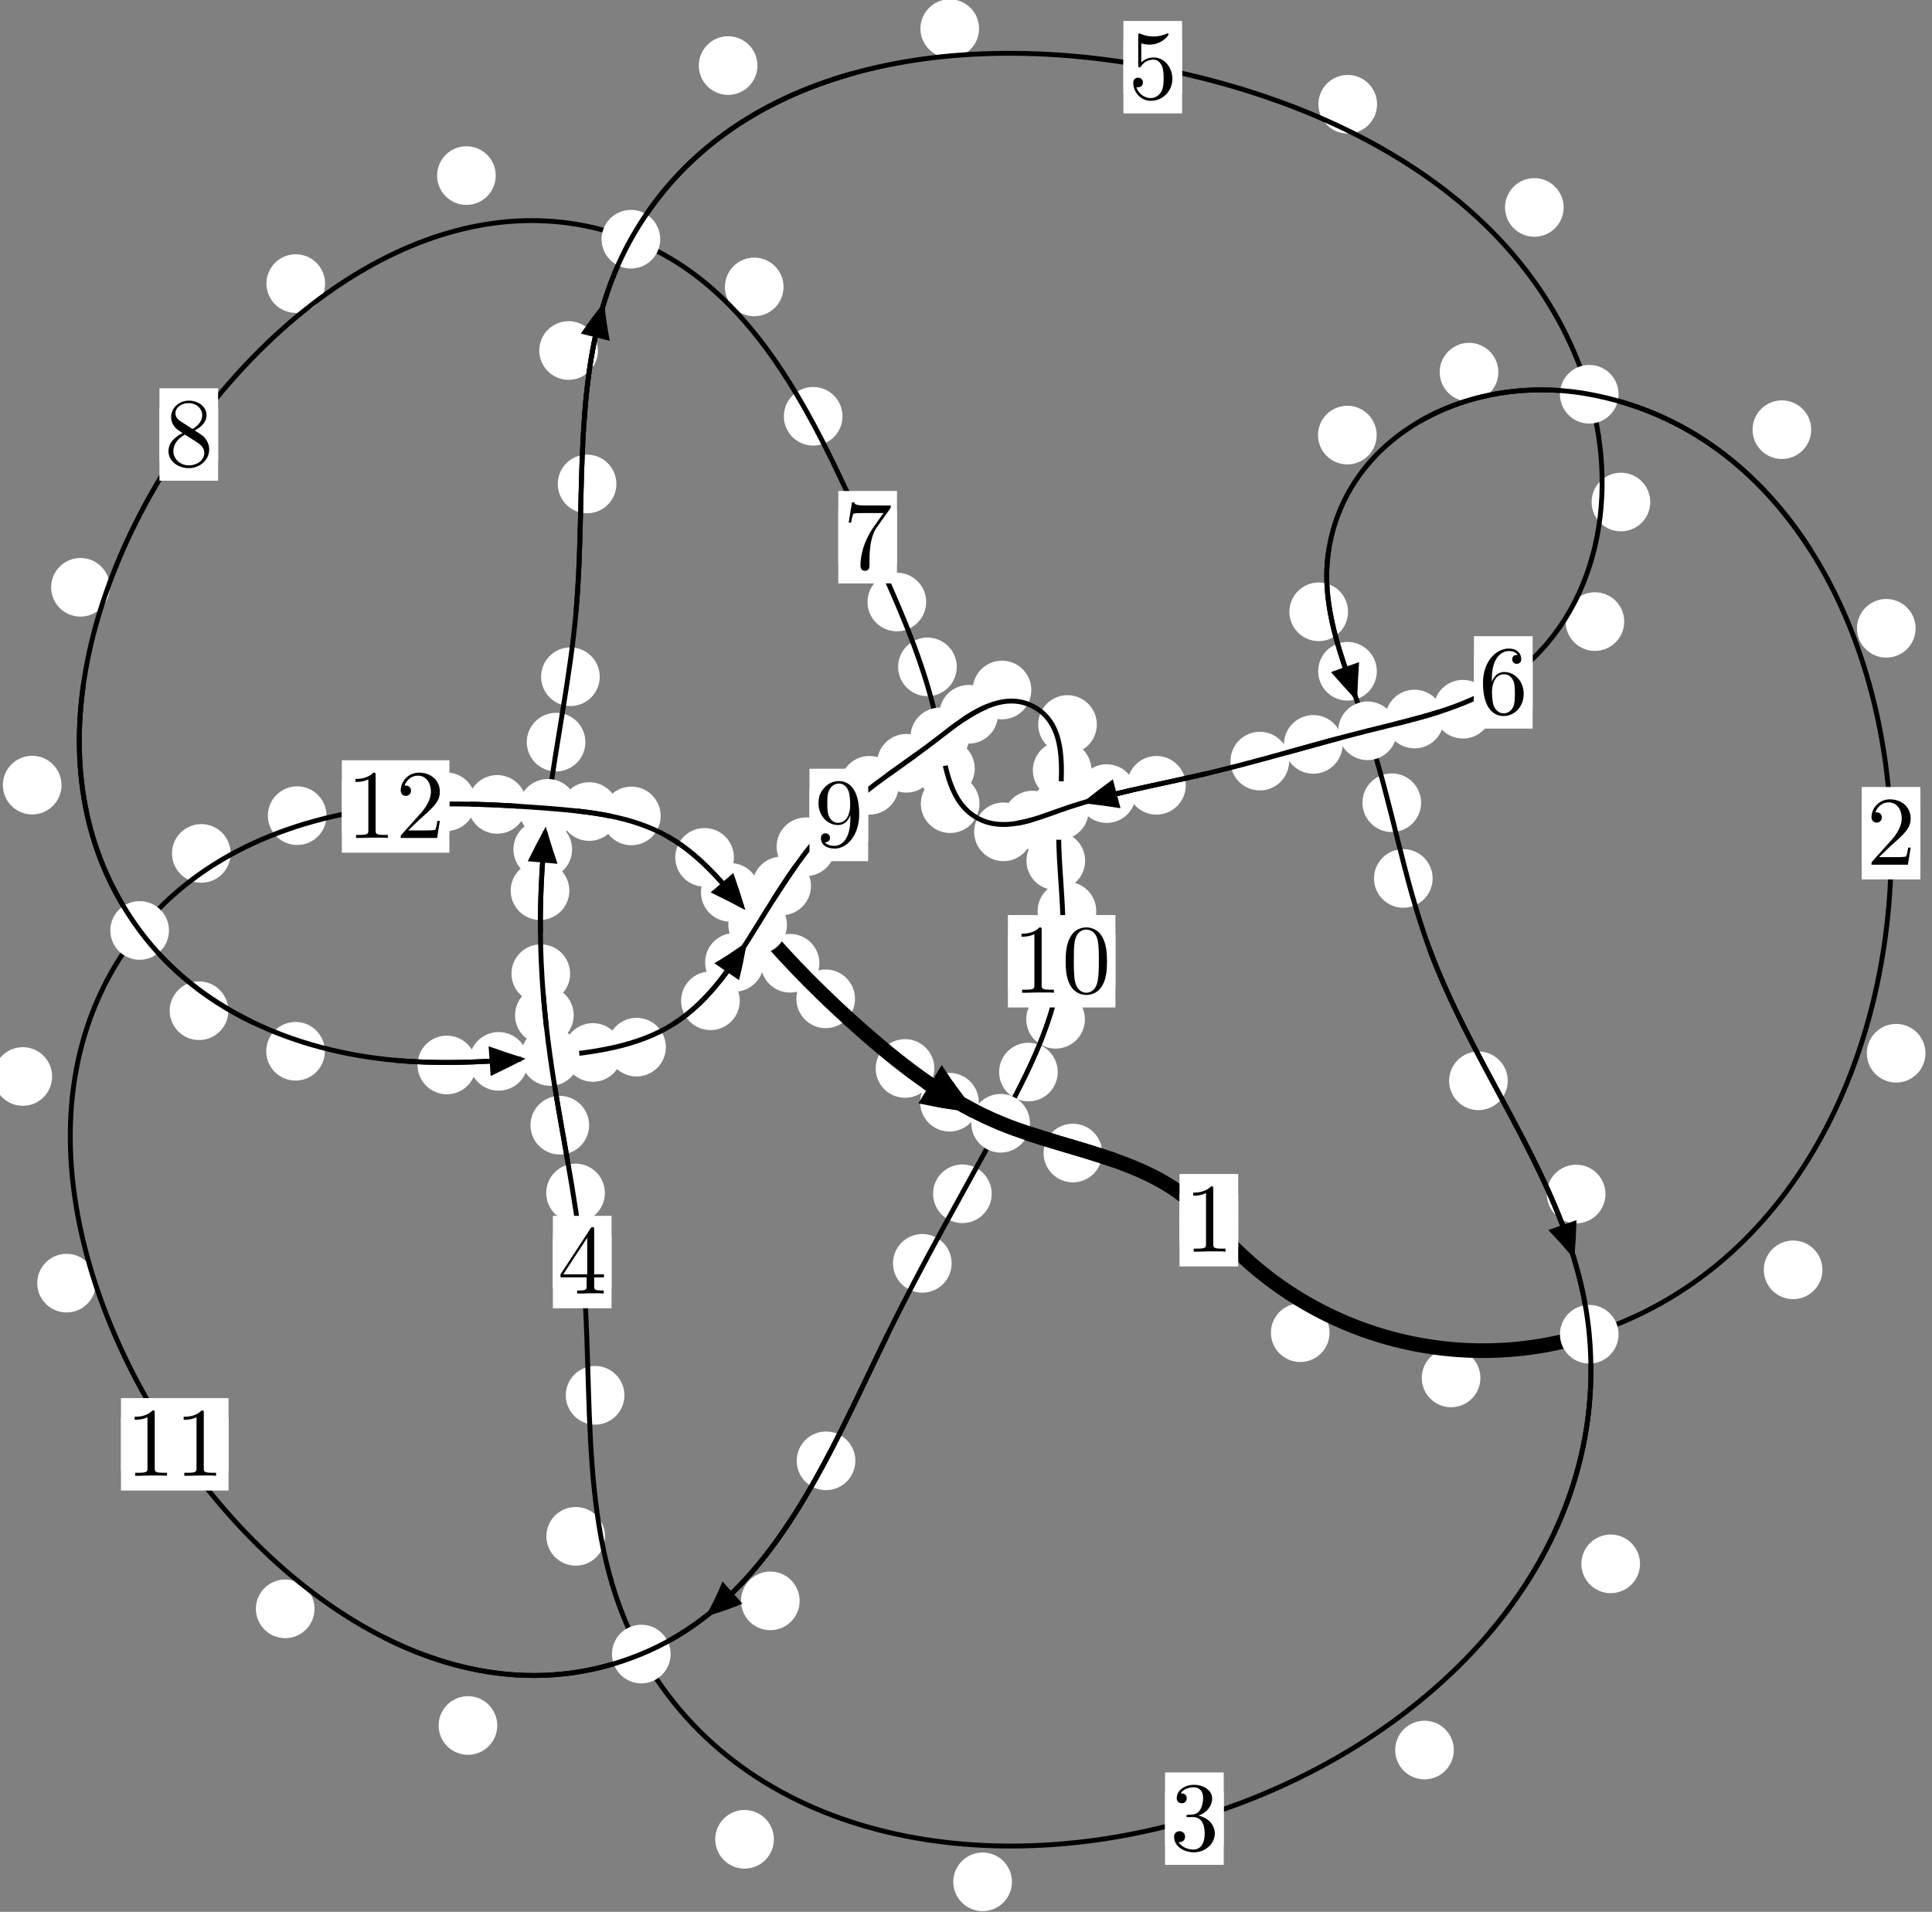 <?xml version="1.0"?>
<!-- Created by MetaPost 1.999 on 2021.07.05:2357 -->
<svg version="1.1" xmlns="http://www.w3.org/2000/svg" xmlns:xlink="http://www.w3.org/1999/xlink" width="196.938" height="194.876" viewBox="0 0 196.938 194.876">
<rect x="0" y="0" width="196.938" height="194.876" fill="#808080" stroke="none"/>
<!-- Original BoundingBox: -162.664993 -58.802551 34.272842 136.073715 -->
  <defs>
    <g transform="scale(0.01,0.01)" id="GLYPHcmr10_48">
      <path style="fill-rule: evenodd;" d="M460 -320C460 -400,455 -480,420 -554C374 -650,292 -666,250 -666C190 -666,117 -640,76 -547C44 -478,39 -400,39 -320C39 -245,43 -155,84 -79C127 2,200 22,249 22C303 22,379 1,423 -94C455 -163,460 -241,460 -320M249 -0C210 -0,151 -25,133 -121C122 -181,122 -273,122 -332C122 -396,122 -462,130 -516C149 -635,224 -644,249 -644C282 -644,348 -626,367 -527C377 -471,377 -395,377 -332C377 -257,377 -189,366 -125C351 -30,294 -0,249 -0"></path>
    </g>
    <g transform="scale(0.01,0.01)" id="GLYPHcmr10_49">
      <path style="fill-rule: evenodd;" d="M294 -640C294 -664,294 -666,271 -666C209 -602,121 -602,89 -602L89 -571C109 -571,168 -571,220 -597L220 -79C220 -43,217 -31,127 -31L95 -31L95 -0L257 -0L130 -3L217 -3L257 -3L297 -3L384 -3L419 -0L419 -31L387 -31C297 -31,294 -42,294 -79"></path>
    </g>
    <g transform="scale(0.01,0.01)" id="GLYPHcmr10_50">
      <path style="fill-rule: evenodd;" d="M127 -77L233 -180C389 -318,449 -372,449 -472C449 -586,359 -666,237 -666C124 -666,50 -574,50 -485C50 -429,100 -429,103 -429C120 -429,155 -441,155 -482C155 -508,137 -534,102 -534C94 -534,92 -534,89 -533C112 -598,166 -635,224 -635C315 -635,358 -554,358 -472C358 -392,308 -313,253 -251L61 -37C50 -26,50 -24,50 -0L421 -0L449 -174L424 -174C419 -144,412 -100,402 -85C395 -77,329 -77,307 -77"></path>
    </g>
    <g transform="scale(0.01,0.01)" id="GLYPHcmr10_51">
      <path style="fill-rule: evenodd;" d="M290 -352C372 -379,430 -449,430 -528C430 -610,342 -666,246 -666C145 -666,69 -606,69 -530C69 -497,91 -478,120 -478C151 -478,171 -500,171 -529C171 -579,124 -579,109 -579C140 -628,206 -641,242 -641C283 -641,338 -619,338 -529C338 -517,336 -459,310 -415C280 -367,246 -364,221 -363C213 -362,189 -360,182 -360C174 -359,167 -358,167 -348C167 -337,174 -337,191 -337L235 -337C317 -337,354 -269,354 -171C354 -35,285 -6,241 -6C198 -6,123 -23,88 -82C123 -77,154 -99,154 -137C154 -173,127 -193,98 -193C74 -193,42 -179,42 -135C42 -44,135 22,244 22C366 22,457 -69,457 -171C457 -253,394 -331,290 -352"></path>
    </g>
    <g transform="scale(0.01,0.01)" id="GLYPHcmr10_52">
      <path style="fill-rule: evenodd;" d="M294 -165L294 -78C294 -42,292 -31,218 -31L197 -31L197 -0L332 -0L238 -3L290 -3L332 -3L374 -3L427 -3L468 -0L468 -31L447 -31C373 -31,371 -42,371 -78L371 -165L471 -165L471 -196L371 -196L371 -651C371 -671,371 -677,355 -677C346 -677,343 -677,335 -665L28 -196L28 -165M300 -196L56 -196L300 -569"></path>
    </g>
    <g transform="scale(0.01,0.01)" id="GLYPHcmr10_53">
      <path style="fill-rule: evenodd;" d="M449 -201C449 -320,367 -420,259 -420C211 -420,168 -404,132 -369L132 -564C152 -558,185 -551,217 -551C340 -551,410 -642,410 -655C410 -661,407 -666,400 -666C399 -666,397 -666,392 -663C372 -654,323 -634,256 -634C216 -634,170 -641,123 -662C115 -665,113 -665,111 -665C101 -665,101 -657,101 -641L101 -345C101 -327,101 -319,115 -319C122 -319,124 -322,128 -328C139 -344,176 -398,257 -398C309 -398,334 -352,342 -334C358 -297,360 -258,360 -208C360 -173,360 -113,336 -71C312 -32,275 -6,229 -6C156 -6,99 -59,82 -118C85 -117,88 -116,99 -116C132 -116,149 -141,149 -165C149 -189,132 -214,99 -214C85 -214,50 -207,50 -161C50 -75,119 22,231 22C347 22,449 -74,449 -201"></path>
    </g>
    <g transform="scale(0.01,0.01)" id="GLYPHcmr10_54">
      <path style="fill-rule: evenodd;" d="M132 -328L132 -352C132 -605,256 -641,307 -641C331 -641,373 -635,395 -601C380 -601,340 -601,340 -556C340 -525,364 -510,386 -510C402 -510,432 -519,432 -558C432 -618,388 -666,305 -666C177 -666,42 -537,42 -316C42 -49,158 22,251 22C362 22,457 -72,457 -204C457 -331,368 -427,257 -427C189 -427,152 -376,132 -328M251 -6C188 -6,158 -66,152 -81C134 -128,134 -208,134 -226C134 -304,166 -404,256 -404C272 -404,318 -404,349 -342C367 -305,367 -254,367 -205C367 -157,367 -107,350 -71C320 -11,274 -6,251 -6"></path>
    </g>
    <g transform="scale(0.01,0.01)" id="GLYPHcmr10_55">
      <path style="fill-rule: evenodd;" d="M476 -609C485 -621,485 -623,485 -644L242 -644C120 -644,118 -657,114 -676L89 -676L56 -470L81 -470C84 -486,93 -549,106 -561C113 -567,191 -567,204 -567L411 -567C400 -551,321 -442,299 -409C209 -274,176 -135,176 -33C176 -23,176 22,222 22C268 22,268 -23,268 -33L268 -84C268 -139,271 -194,279 -248C283 -271,297 -357,341 -419"></path>
    </g>
    <g transform="scale(0.01,0.01)" id="GLYPHcmr10_56">
      <path style="fill-rule: evenodd;" d="M163 -457C117 -487,113 -521,113 -538C113 -599,178 -641,249 -641C322 -641,386 -589,386 -517C386 -460,347 -412,287 -377M309 -362C381 -399,430 -451,430 -517C430 -609,341 -666,250 -666C150 -666,69 -592,69 -499C69 -481,71 -436,113 -389C124 -377,161 -352,186 -335C128 -306,42 -250,42 -151C42 -45,144 22,249 22C362 22,457 -61,457 -168C457 -204,446 -249,408 -291C389 -312,373 -322,309 -362M209 -320L332 -242C360 -223,407 -193,407 -132C407 -58,332 -6,250 -6C164 -6,92 -68,92 -151C92 -209,124 -273,209 -320"></path>
    </g>
    <g transform="scale(0.01,0.01)" id="GLYPHcmr10_57">
      <path style="fill-rule: evenodd;" d="M367 -318L367 -286C367 -52,263 -6,205 -6C188 -6,134 -8,107 -42C151 -42,159 -71,159 -88C159 -119,135 -134,113 -134C97 -134,67 -125,67 -86C67 -19,121 22,206 22C335 22,457 -114,457 -329C457 -598,342 -666,253 -666C198 -666,149 -648,106 -603C65 -558,42 -516,42 -441C42 -316,130 -218,242 -218C303 -218,344 -260,367 -318M243 -241C227 -241,181 -241,150 -304C132 -341,132 -391,132 -440C132 -494,132 -541,153 -578C180 -628,218 -641,253 -641C299 -641,332 -607,349 -562C361 -530,365 -467,365 -421C365 -338,331 -241,243 -241"></path>
    </g>
  </defs>
  <path d="M135.528 135.841C135.528 135.048,135.213 134.288,134.653 133.728C134.092 133.167,133.332 132.852,132.54 132.852C131.747 132.852,130.987 133.167,130.426 133.728C129.866 134.288,129.551 135.048,129.551 135.841C129.551 136.634,129.866 137.394,130.426 137.954C130.987 138.515,131.747 138.83,132.54 138.83C133.332 138.83,134.092 138.515,134.653 137.954C135.213 137.394,135.528 136.634,135.528 135.841Z" style="fill: rgb(100%,100%,100%);stroke: none;"></path>
  <path d="M126.215 124.375C126.215 123.582,125.9 122.822,125.339 122.262C124.779 121.701,124.019 121.386,123.226 121.386C122.433 121.386,121.673 121.701,121.113 122.262C120.552 122.822,120.237 123.582,120.237 124.375C120.237 125.168,120.552 125.928,121.113 126.488C121.673 127.049,122.433 127.364,123.226 127.364C124.019 127.364,124.779 127.049,125.339 126.488C125.9 125.928,126.215 125.168,126.215 124.375Z" style="fill: rgb(100%,100%,100%);stroke: none;"></path>
  <path d="M185.769 129.434C185.769 128.641,185.454 127.881,184.894 127.32C184.333 126.76,183.573 126.445,182.78 126.445C181.988 126.445,181.228 126.76,180.667 127.32C180.107 127.881,179.792 128.641,179.792 129.434C179.792 130.226,180.107 130.987,180.667 131.547C181.228 132.108,181.988 132.422,182.78 132.422C183.573 132.422,184.333 132.108,184.894 131.547C185.454 130.987,185.769 130.226,185.769 129.434Z" style="fill: rgb(100%,100%,100%);stroke: none;"></path>
  <path d="M150.903 140.451C150.903 139.658,150.588 138.898,150.028 138.337C149.467 137.777,148.707 137.462,147.914 137.462C147.122 137.462,146.362 137.777,145.801 138.337C145.241 138.898,144.926 139.658,144.926 140.451C144.926 141.244,145.241 142.004,145.801 142.564C146.362 143.125,147.122 143.44,147.914 143.44C148.707 143.44,149.467 143.125,150.028 142.564C150.588 142.004,150.903 141.244,150.903 140.451Z" style="fill: rgb(100%,100%,100%);stroke: none;"></path>
  <path d="M195.267 64.043C195.267 63.25,194.953 62.49,194.392 61.93C193.832 61.369,193.071 61.054,192.279 61.054C191.486 61.054,190.726 61.369,190.165 61.93C189.605 62.49,189.29 63.25,189.29 64.043C189.29 64.836,189.605 65.596,190.165 66.156C190.726 66.717,191.486 67.032,192.279 67.032C193.071 67.032,193.832 66.717,194.392 66.156C194.953 65.596,195.267 64.836,195.267 64.043Z" style="fill: rgb(100%,100%,100%);stroke: none;"></path>
  <path d="M196.273 107.357C196.273 106.564,195.958 105.804,195.397 105.243C194.837 104.683,194.077 104.368,193.284 104.368C192.491 104.368,191.731 104.683,191.171 105.243C190.61 105.804,190.295 106.564,190.295 107.357C190.295 108.149,190.61 108.91,191.171 109.47C191.731 110.031,192.491 110.345,193.284 110.345C194.077 110.345,194.837 110.031,195.397 109.47C195.958 108.91,196.273 108.149,196.273 107.357Z" style="fill: rgb(100%,100%,100%);stroke: none;"></path>
  <path d="M152.735 37.934C152.735 37.141,152.42 36.381,151.859 35.82C151.299 35.26,150.539 34.945,149.746 34.945C148.953 34.945,148.193 35.26,147.633 35.82C147.072 36.381,146.757 37.141,146.757 37.934C146.757 38.726,147.072 39.486,147.633 40.047C148.193 40.607,148.953 40.922,149.746 40.922C150.539 40.922,151.299 40.607,151.859 40.047C152.42 39.486,152.735 38.726,152.735 37.934Z" style="fill: rgb(100%,100%,100%);stroke: none;"></path>
  <path d="M184.626 43.798C184.626 43.005,184.311 42.245,183.75 41.684C183.19 41.124,182.43 40.809,181.637 40.809C180.844 40.809,180.084 41.124,179.524 41.684C178.963 42.245,178.648 43.005,178.648 43.798C178.648 44.59,178.963 45.35,179.524 45.911C180.084 46.471,180.844 46.786,181.637 46.786C182.43 46.786,183.19 46.471,183.75 45.911C184.311 45.35,184.626 44.59,184.626 43.798Z" style="fill: rgb(100%,100%,100%);stroke: none;"></path>
  <path d="M137.413 62.36C137.413 61.568,137.098 60.808,136.537 60.247C135.977 59.687,135.217 59.372,134.424 59.372C133.631 59.372,132.871 59.687,132.311 60.247C131.75 60.808,131.435 61.568,131.435 62.36C131.435 63.153,131.75 63.913,132.311 64.474C132.871 65.034,133.631 65.349,134.424 65.349C135.217 65.349,135.977 65.034,136.537 64.474C137.098 63.913,137.413 63.153,137.413 62.36Z" style="fill: rgb(100%,100%,100%);stroke: none;"></path>
  <path d="M140.329 44.35C140.329 43.557,140.014 42.797,139.453 42.236C138.893 41.676,138.132 41.361,137.34 41.361C136.547 41.361,135.787 41.676,135.226 42.236C134.666 42.797,134.351 43.557,134.351 44.35C134.351 45.142,134.666 45.903,135.226 46.463C135.787 47.024,136.547 47.339,137.34 47.339C138.132 47.339,138.893 47.024,139.453 46.463C140.014 45.903,140.329 45.142,140.329 44.35Z" style="fill: rgb(100%,100%,100%);stroke: none;"></path>
  <path d="M144.859 81.821C144.859 81.029,144.544 80.269,143.983 79.708C143.423 79.148,142.663 78.833,141.87 78.833C141.077 78.833,140.317 79.148,139.757 79.708C139.196 80.269,138.881 81.029,138.881 81.821C138.881 82.614,139.196 83.374,139.757 83.935C140.317 84.495,141.077 84.81,141.87 84.81C142.663 84.81,143.423 84.495,143.983 83.935C144.544 83.374,144.859 82.614,144.859 81.821Z" style="fill: rgb(100%,100%,100%);stroke: none;"></path>
  <path d="M140.345 68.421C140.345 67.628,140.03 66.868,139.47 66.308C138.91 65.747,138.149 65.432,137.357 65.432C136.564 65.432,135.804 65.747,135.243 66.308C134.683 66.868,134.368 67.628,134.368 68.421C134.368 69.214,134.683 69.974,135.243 70.534C135.804 71.095,136.564 71.41,137.357 71.41C138.149 71.41,138.91 71.095,139.47 70.534C140.03 69.974,140.345 69.214,140.345 68.421Z" style="fill: rgb(100%,100%,100%);stroke: none;"></path>
  <path d="M153.693 110.167C153.693 109.374,153.378 108.614,152.817 108.053C152.257 107.493,151.497 107.178,150.704 107.178C149.911 107.178,149.151 107.493,148.591 108.053C148.03 108.614,147.715 109.374,147.715 110.167C147.715 110.959,148.03 111.719,148.591 112.28C149.151 112.84,149.911 113.155,150.704 113.155C151.497 113.155,152.257 112.84,152.817 112.28C153.378 111.719,153.693 110.959,153.693 110.167Z" style="fill: rgb(100%,100%,100%);stroke: none;"></path>
  <path d="M146.035 89.538C146.035 88.746,145.72 87.986,145.16 87.425C144.599 86.865,143.839 86.55,143.047 86.55C142.254 86.55,141.494 86.865,140.933 87.425C140.373 87.986,140.058 88.746,140.058 89.538C140.058 90.331,140.373 91.091,140.933 91.652C141.494 92.212,142.254 92.527,143.047 92.527C143.839 92.527,144.599 92.212,145.16 91.652C145.72 91.091,146.035 90.331,146.035 89.538Z" style="fill: rgb(100%,100%,100%);stroke: none;"></path>
  <path d="M167.175 159.402C167.175 158.61,166.86 157.85,166.299 157.289C165.739 156.729,164.978 156.414,164.186 156.414C163.393 156.414,162.633 156.729,162.072 157.289C161.512 157.85,161.197 158.61,161.197 159.402C161.197 160.195,161.512 160.955,162.072 161.516C162.633 162.076,163.393 162.391,164.186 162.391C164.978 162.391,165.739 162.076,166.299 161.516C166.86 160.955,167.175 160.195,167.175 159.402Z" style="fill: rgb(100%,100%,100%);stroke: none;"></path>
  <path d="M163.654 121.706C163.654 120.913,163.339 120.153,162.778 119.593C162.218 119.032,161.458 118.717,160.665 118.717C159.872 118.717,159.112 119.032,158.552 119.593C157.991 120.153,157.676 120.913,157.676 121.706C157.676 122.499,157.991 123.259,158.552 123.819C159.112 124.38,159.872 124.695,160.665 124.695C161.458 124.695,162.218 124.38,162.778 123.819C163.339 123.259,163.654 122.499,163.654 121.706Z" style="fill: rgb(100%,100%,100%);stroke: none;"></path>
  <path d="M103.151 191.814C103.151 191.021,102.836 190.261,102.276 189.701C101.715 189.14,100.955 188.825,100.162 188.825C99.37 188.825,98.609 189.14,98.049 189.701C97.488 190.261,97.174 191.021,97.174 191.814C97.174 192.607,97.488 193.367,98.049 193.927C98.609 194.488,99.37 194.803,100.162 194.803C100.955 194.803,101.715 194.488,102.276 193.927C102.836 193.367,103.151 192.607,103.151 191.814Z" style="fill: rgb(100%,100%,100%);stroke: none;"></path>
  <path d="M148.194 178.381C148.194 177.588,147.879 176.828,147.318 176.267C146.758 175.707,145.998 175.392,145.205 175.392C144.412 175.392,143.652 175.707,143.092 176.267C142.531 176.828,142.216 177.588,142.216 178.381C142.216 179.173,142.531 179.934,143.092 180.494C143.652 181.055,144.412 181.37,145.205 181.37C145.998 181.37,146.758 181.055,147.318 180.494C147.879 179.934,148.194 179.173,148.194 178.381Z" style="fill: rgb(100%,100%,100%);stroke: none;"></path>
  <path d="M61.673 156.597C61.673 155.804,61.358 155.044,60.797 154.484C60.237 153.923,59.477 153.608,58.684 153.608C57.891 153.608,57.131 153.923,56.571 154.484C56.01 155.044,55.695 155.804,55.695 156.597C55.695 157.39,56.01 158.15,56.571 158.71C57.131 159.271,57.891 159.586,58.684 159.586C59.477 159.586,60.237 159.271,60.797 158.71C61.358 158.15,61.673 157.39,61.673 156.597Z" style="fill: rgb(100%,100%,100%);stroke: none;"></path>
  <path d="M78.884 187.48C78.884 186.687,78.569 185.927,78.008 185.366C77.448 184.806,76.688 184.491,75.895 184.491C75.102 184.491,74.342 184.806,73.782 185.366C73.221 185.927,72.906 186.687,72.906 187.48C72.906 188.272,73.221 189.033,73.782 189.593C74.342 190.154,75.102 190.468,75.895 190.468C76.688 190.468,77.448 190.154,78.008 189.593C78.569 189.033,78.884 188.272,78.884 187.48Z" style="fill: rgb(100%,100%,100%);stroke: none;"></path>
  <path d="M61.658 121.6C61.658 120.807,61.343 120.047,60.782 119.487C60.222 118.926,59.462 118.611,58.669 118.611C57.876 118.611,57.116 118.926,56.556 119.487C55.995 120.047,55.68 120.807,55.68 121.6C55.68 122.393,55.995 123.153,56.556 123.713C57.116 124.274,57.876 124.589,58.669 124.589C59.462 124.589,60.222 124.274,60.782 123.713C61.343 123.153,61.658 122.393,61.658 121.6Z" style="fill: rgb(100%,100%,100%);stroke: none;"></path>
  <path d="M63.65 142.224C63.65 141.431,63.335 140.671,62.774 140.111C62.214 139.55,61.454 139.235,60.661 139.235C59.868 139.235,59.108 139.55,58.548 140.111C57.987 140.671,57.672 141.431,57.672 142.224C57.672 143.017,57.987 143.777,58.548 144.337C59.108 144.898,59.868 145.213,60.661 145.213C61.454 145.213,62.214 144.898,62.774 144.337C63.335 143.777,63.65 143.017,63.65 142.224Z" style="fill: rgb(100%,100%,100%);stroke: none;"></path>
  <path d="M58.479 103.483C58.479 102.69,58.164 101.93,57.604 101.369C57.043 100.809,56.283 100.494,55.49 100.494C54.698 100.494,53.938 100.809,53.377 101.369C52.817 101.93,52.502 102.69,52.502 103.483C52.502 104.275,52.817 105.036,53.377 105.596C53.938 106.157,54.698 106.472,55.49 106.472C56.283 106.472,57.043 106.157,57.604 105.596C58.164 105.036,58.479 104.275,58.479 103.483Z" style="fill: rgb(100%,100%,100%);stroke: none;"></path>
  <path d="M60.051 114.691C60.051 113.898,59.736 113.138,59.176 112.577C58.615 112.017,57.855 111.702,57.062 111.702C56.27 111.702,55.509 112.017,54.949 112.577C54.389 113.138,54.074 113.898,54.074 114.691C54.074 115.483,54.389 116.243,54.949 116.804C55.509 117.364,56.27 117.679,57.062 117.679C57.855 117.679,58.615 117.364,59.176 116.804C59.736 116.243,60.051 115.483,60.051 114.691Z" style="fill: rgb(100%,100%,100%);stroke: none;"></path>
  <path d="M58.035 90.785C58.035 89.993,57.72 89.233,57.16 88.672C56.6 88.112,55.839 87.797,55.047 87.797C54.254 87.797,53.494 88.112,52.933 88.672C52.373 89.233,52.058 89.993,52.058 90.785C52.058 91.578,52.373 92.338,52.933 92.899C53.494 93.459,54.254 93.774,55.047 93.774C55.839 93.774,56.6 93.459,57.16 92.899C57.72 92.338,58.035 91.578,58.035 90.785Z" style="fill: rgb(100%,100%,100%);stroke: none;"></path>
  <path d="M58.115 99.247C58.115 98.454,57.8 97.694,57.24 97.133C56.679 96.573,55.919 96.258,55.126 96.258C54.334 96.258,53.574 96.573,53.013 97.133C52.453 97.694,52.138 98.454,52.138 99.247C52.138 100.039,52.453 100.8,53.013 101.36C53.574 101.921,54.334 102.236,55.126 102.236C55.919 102.236,56.679 101.921,57.24 101.36C57.8 100.8,58.115 100.039,58.115 99.247Z" style="fill: rgb(100%,100%,100%);stroke: none;"></path>
  <path d="M59.672 75.643C59.672 74.851,59.357 74.091,58.797 73.53C58.236 72.97,57.476 72.655,56.684 72.655C55.891 72.655,55.131 72.97,54.57 73.53C54.01 74.091,53.695 74.851,53.695 75.643C53.695 76.436,54.01 77.196,54.57 77.757C55.131 78.317,55.891 78.632,56.684 78.632C57.476 78.632,58.236 78.317,58.797 77.757C59.357 77.196,59.672 76.436,59.672 75.643Z" style="fill: rgb(100%,100%,100%);stroke: none;"></path>
  <path d="M58.315 86.575C58.315 85.783,58 85.022,57.439 84.462C56.879 83.902,56.119 83.587,55.326 83.587C54.533 83.587,53.773 83.902,53.213 84.462C52.652 85.022,52.337 85.783,52.337 86.575C52.337 87.368,52.652 88.128,53.213 88.689C53.773 89.249,54.533 89.564,55.326 89.564C56.119 89.564,56.879 89.249,57.439 88.689C58 88.128,58.315 87.368,58.315 86.575Z" style="fill: rgb(100%,100%,100%);stroke: none;"></path>
  <path d="M62.832 49.33C62.832 48.537,62.517 47.777,61.957 47.217C61.396 46.656,60.636 46.341,59.844 46.341C59.051 46.341,58.291 46.656,57.73 47.217C57.17 47.777,56.855 48.537,56.855 49.33C56.855 50.123,57.17 50.883,57.73 51.443C58.291 52.004,59.051 52.319,59.844 52.319C60.636 52.319,61.396 52.004,61.957 51.443C62.517 50.883,62.832 50.123,62.832 49.33Z" style="fill: rgb(100%,100%,100%);stroke: none;"></path>
  <path d="M61.134 68.978C61.134 68.185,60.819 67.425,60.258 66.865C59.698 66.304,58.938 65.989,58.145 65.989C57.352 65.989,56.592 66.304,56.032 66.865C55.471 67.425,55.156 68.185,55.156 68.978C55.156 69.771,55.471 70.531,56.032 71.091C56.592 71.652,57.352 71.967,58.145 71.967C58.938 71.967,59.698 71.652,60.258 71.091C60.819 70.531,61.134 69.771,61.134 68.978Z" style="fill: rgb(100%,100%,100%);stroke: none;"></path>
  <path d="M77.209 6.682C77.209 5.89,76.894 5.13,76.333 4.569C75.773 4.009,75.013 3.694,74.22 3.694C73.427 3.694,72.667 4.009,72.107 4.569C71.546 5.13,71.231 5.89,71.231 6.682C71.231 7.475,71.546 8.235,72.107 8.796C72.667 9.356,73.427 9.671,74.22 9.671C75.013 9.671,75.773 9.356,76.333 8.796C76.894 8.235,77.209 7.475,77.209 6.682Z" style="fill: rgb(100%,100%,100%);stroke: none;"></path>
  <path d="M60.949 35.729C60.949 34.936,60.634 34.176,60.073 33.615C59.513 33.055,58.753 32.74,57.96 32.74C57.167 32.74,56.407 33.055,55.847 33.615C55.286 34.176,54.971 34.936,54.971 35.729C54.971 36.521,55.286 37.281,55.847 37.842C56.407 38.402,57.167 38.717,57.96 38.717C58.753 38.717,59.513 38.402,60.073 37.842C60.634 37.281,60.949 36.521,60.949 35.729Z" style="fill: rgb(100%,100%,100%);stroke: none;"></path>
  <path d="M140.369 10.626C140.369 9.834,140.054 9.073,139.494 8.513C138.933 7.952,138.173 7.637,137.381 7.637C136.588 7.637,135.828 7.952,135.267 8.513C134.707 9.073,134.392 9.834,134.392 10.626C134.392 11.419,134.707 12.179,135.267 12.74C135.828 13.3,136.588 13.615,137.381 13.615C138.173 13.615,138.933 13.3,139.494 12.74C140.054 12.179,140.369 11.419,140.369 10.626Z" style="fill: rgb(100%,100%,100%);stroke: none;"></path>
  <path d="M99.802 2.915C99.802 2.122,99.487 1.362,98.927 0.802C98.366 0.241,97.606 -0.074,96.813 -0.074C96.021 -0.074,95.26 0.241,94.7 0.802C94.14 1.362,93.825 2.122,93.825 2.915C93.825 3.708,94.14 4.468,94.7 5.028C95.26 5.589,96.021 5.904,96.813 5.904C97.606 5.904,98.366 5.589,98.927 5.028C99.487 4.468,99.802 3.708,99.802 2.915Z" style="fill: rgb(100%,100%,100%);stroke: none;"></path>
  <path d="M168.218 51.172C168.218 50.379,167.903 49.619,167.342 49.058C166.782 48.498,166.021 48.183,165.229 48.183C164.436 48.183,163.676 48.498,163.115 49.058C162.555 49.619,162.24 50.379,162.24 51.172C162.24 51.964,162.555 52.725,163.115 53.285C163.676 53.846,164.436 54.161,165.229 54.161C166.021 54.161,166.782 53.846,167.342 53.285C167.903 52.725,168.218 51.964,168.218 51.172Z" style="fill: rgb(100%,100%,100%);stroke: none;"></path>
  <path d="M159.392 21.145C159.392 20.353,159.077 19.593,158.517 19.032C157.956 18.472,157.196 18.157,156.403 18.157C155.611 18.157,154.85 18.472,154.29 19.032C153.729 19.593,153.414 20.353,153.414 21.145C153.414 21.938,153.729 22.698,154.29 23.259C154.85 23.819,155.611 24.134,156.403 24.134C157.196 24.134,157.956 23.819,158.517 23.259C159.077 22.698,159.392 21.938,159.392 21.145Z" style="fill: rgb(100%,100%,100%);stroke: none;"></path>
  <path d="M152.108 72.292C152.108 71.499,151.793 70.739,151.232 70.178C150.672 69.618,149.912 69.303,149.119 69.303C148.326 69.303,147.566 69.618,147.006 70.178C146.445 70.739,146.13 71.499,146.13 72.292C146.13 73.084,146.445 73.845,147.006 74.405C147.566 74.966,148.326 75.28,149.119 75.28C149.912 75.28,150.672 74.966,151.232 74.405C151.793 73.845,152.108 73.084,152.108 72.292Z" style="fill: rgb(100%,100%,100%);stroke: none;"></path>
  <path d="M165.565 63.357C165.565 62.565,165.25 61.805,164.69 61.244C164.129 60.684,163.369 60.369,162.577 60.369C161.784 60.369,161.024 60.684,160.463 61.244C159.903 61.805,159.588 62.565,159.588 63.357C159.588 64.15,159.903 64.91,160.463 65.471C161.024 66.031,161.784 66.346,162.577 66.346C163.369 66.346,164.129 66.031,164.69 65.471C165.25 64.91,165.565 64.15,165.565 63.357Z" style="fill: rgb(100%,100%,100%);stroke: none;"></path>
  <path d="M136.858 75.876C136.858 75.083,136.543 74.323,135.983 73.763C135.422 73.202,134.662 72.887,133.869 72.887C133.077 72.887,132.316 73.202,131.756 73.763C131.196 74.323,130.881 75.083,130.881 75.876C130.881 76.669,131.196 77.429,131.756 77.989C132.316 78.55,133.077 78.865,133.869 78.865C134.662 78.865,135.422 78.55,135.983 77.989C136.543 77.429,136.858 76.669,136.858 75.876Z" style="fill: rgb(100%,100%,100%);stroke: none;"></path>
  <path d="M147.175 73.292C147.175 72.499,146.861 71.739,146.3 71.178C145.74 70.618,144.979 70.303,144.187 70.303C143.394 70.303,142.634 70.618,142.073 71.178C141.513 71.739,141.198 72.499,141.198 73.292C141.198 74.084,141.513 74.845,142.073 75.405C142.634 75.966,143.394 76.281,144.187 76.281C144.979 76.281,145.74 75.966,146.3 75.405C146.861 74.845,147.175 74.084,147.175 73.292Z" style="fill: rgb(100%,100%,100%);stroke: none;"></path>
  <path d="M120.871 80.046C120.871 79.253,120.557 78.493,119.996 77.933C119.436 77.372,118.675 77.057,117.883 77.057C117.09 77.057,116.33 77.372,115.769 77.933C115.209 78.493,114.894 79.253,114.894 80.046C114.894 80.839,115.209 81.599,115.769 82.159C116.33 82.72,117.09 83.035,117.883 83.035C118.675 83.035,119.436 82.72,119.996 82.159C120.557 81.599,120.871 80.839,120.871 80.046Z" style="fill: rgb(100%,100%,100%);stroke: none;"></path>
  <path d="M131.409 77.579C131.409 76.787,131.094 76.027,130.534 75.466C129.973 74.906,129.213 74.591,128.421 74.591C127.628 74.591,126.868 74.906,126.307 75.466C125.747 76.027,125.432 76.787,125.432 77.579C125.432 78.372,125.747 79.132,126.307 79.693C126.868 80.253,127.628 80.568,128.421 80.568C129.213 80.568,129.973 80.253,130.534 79.693C131.094 79.132,131.409 78.372,131.409 77.579Z" style="fill: rgb(100%,100%,100%);stroke: none;"></path>
  <path d="M108.224 83.593C108.224 82.8,107.909 82.04,107.349 81.48C106.788 80.919,106.028 80.604,105.236 80.604C104.443 80.604,103.683 80.919,103.122 81.48C102.562 82.04,102.247 82.8,102.247 83.593C102.247 84.386,102.562 85.146,103.122 85.706C103.683 86.267,104.443 86.582,105.236 86.582C106.028 86.582,106.788 86.267,107.349 85.706C107.909 85.146,108.224 84.386,108.224 83.593Z" style="fill: rgb(100%,100%,100%);stroke: none;"></path>
  <path d="M115.797 80.89C115.797 80.097,115.482 79.337,114.922 78.777C114.361 78.216,113.601 77.901,112.808 77.901C112.016 77.901,111.255 78.216,110.695 78.777C110.134 79.337,109.819 80.097,109.819 80.89C109.819 81.683,110.134 82.443,110.695 83.003C111.255 83.564,112.016 83.879,112.808 83.879C113.601 83.879,114.361 83.564,114.922 83.003C115.482 82.443,115.797 81.683,115.797 80.89Z" style="fill: rgb(100%,100%,100%);stroke: none;"></path>
  <path d="M99.842 81.919C99.842 81.126,99.528 80.366,98.967 79.806C98.407 79.245,97.646 78.93,96.854 78.93C96.061 78.93,95.301 79.245,94.74 79.806C94.18 80.366,93.865 81.126,93.865 81.919C93.865 82.712,94.18 83.472,94.74 84.032C95.301 84.593,96.061 84.908,96.854 84.908C97.646 84.908,98.407 84.593,98.967 84.032C99.528 83.472,99.842 82.712,99.842 81.919Z" style="fill: rgb(100%,100%,100%);stroke: none;"></path>
  <path d="M105.275 84.788C105.275 83.995,104.96 83.235,104.399 82.675C103.839 82.114,103.079 81.799,102.286 81.799C101.493 81.799,100.733 82.114,100.173 82.675C99.612 83.235,99.297 83.995,99.297 84.788C99.297 85.581,99.612 86.341,100.173 86.901C100.733 87.462,101.493 87.777,102.286 87.777C103.079 87.777,103.839 87.462,104.399 86.901C104.96 86.341,105.275 85.581,105.275 84.788Z" style="fill: rgb(100%,100%,100%);stroke: none;"></path>
  <path d="M97.528 67.975C97.528 67.183,97.213 66.422,96.653 65.862C96.092 65.301,95.332 64.987,94.54 64.987C93.747 64.987,92.987 65.301,92.426 65.862C91.866 66.422,91.551 67.183,91.551 67.975C91.551 68.768,91.866 69.528,92.426 70.089C92.987 70.649,93.747 70.964,94.54 70.964C95.332 70.964,96.092 70.649,96.653 70.089C97.213 69.528,97.528 68.768,97.528 67.975Z" style="fill: rgb(100%,100%,100%);stroke: none;"></path>
  <path d="M99.358 78.34C99.358 77.547,99.043 76.787,98.483 76.226C97.922 75.666,97.162 75.351,96.37 75.351C95.577 75.351,94.817 75.666,94.256 76.226C93.696 76.787,93.381 77.547,93.381 78.34C93.381 79.132,93.696 79.893,94.256 80.453C94.817 81.014,95.577 81.329,96.37 81.329C97.162 81.329,97.922 81.014,98.483 80.453C99.043 79.893,99.358 79.132,99.358 78.34Z" style="fill: rgb(100%,100%,100%);stroke: none;"></path>
  <path d="M85.88 42.433C85.88 41.64,85.565 40.88,85.005 40.319C84.444 39.759,83.684 39.444,82.891 39.444C82.099 39.444,81.339 39.759,80.778 40.319C80.218 40.88,79.903 41.64,79.903 42.433C79.903 43.225,80.218 43.985,80.778 44.546C81.339 45.106,82.099 45.421,82.891 45.421C83.684 45.421,84.444 45.106,85.005 44.546C85.565 43.985,85.88 43.225,85.88 42.433Z" style="fill: rgb(100%,100%,100%);stroke: none;"></path>
  <path d="M94.407 61.361C94.407 60.568,94.092 59.808,93.532 59.248C92.971 58.687,92.211 58.372,91.418 58.372C90.626 58.372,89.865 58.687,89.305 59.248C88.744 59.808,88.43 60.568,88.43 61.361C88.43 62.154,88.744 62.914,89.305 63.474C89.865 64.035,90.626 64.35,91.418 64.35C92.211 64.35,92.971 64.035,93.532 63.474C94.092 62.914,94.407 62.154,94.407 61.361Z" style="fill: rgb(100%,100%,100%);stroke: none;"></path>
  <path d="M50.533 17.897C50.533 17.104,50.218 16.344,49.658 15.783C49.097 15.223,48.337 14.908,47.544 14.908C46.752 14.908,45.991 15.223,45.431 15.783C44.87 16.344,44.555 17.104,44.555 17.897C44.555 18.689,44.87 19.45,45.431 20.01C45.991 20.57,46.752 20.885,47.544 20.885C48.337 20.885,49.097 20.57,49.658 20.01C50.218 19.45,50.533 18.689,50.533 17.897Z" style="fill: rgb(100%,100%,100%);stroke: none;"></path>
  <path d="M79.871 29.246C79.871 28.453,79.556 27.693,78.996 27.133C78.435 26.572,77.675 26.257,76.883 26.257C76.09 26.257,75.33 26.572,74.769 27.133C74.209 27.693,73.894 28.453,73.894 29.246C73.894 30.039,74.209 30.799,74.769 31.359C75.33 31.92,76.09 32.235,76.883 32.235C77.675 32.235,78.435 31.92,78.996 31.359C79.556 30.799,79.871 30.039,79.871 29.246Z" style="fill: rgb(100%,100%,100%);stroke: none;"></path>
  <path d="M11.19 59.862C11.19 59.07,10.876 58.309,10.315 57.749C9.755 57.188,8.994 56.874,8.202 56.874C7.409 56.874,6.649 57.188,6.088 57.749C5.528 58.309,5.213 59.07,5.213 59.862C5.213 60.655,5.528 61.415,6.088 61.976C6.649 62.536,7.409 62.851,8.202 62.851C8.994 62.851,9.755 62.536,10.315 61.976C10.876 61.415,11.19 60.655,11.19 59.862Z" style="fill: rgb(100%,100%,100%);stroke: none;"></path>
  <path d="M33.138 28.906C33.138 28.113,32.823 27.353,32.263 26.792C31.702 26.232,30.942 25.917,30.149 25.917C29.357 25.917,28.597 26.232,28.036 26.792C27.476 27.353,27.161 28.113,27.161 28.906C27.161 29.698,27.476 30.459,28.036 31.019C28.597 31.579,29.357 31.894,30.149 31.894C30.942 31.894,31.702 31.579,32.263 31.019C32.823 30.459,33.138 29.698,33.138 28.906Z" style="fill: rgb(100%,100%,100%);stroke: none;"></path>
  <path d="M23.277 103.024C23.277 102.232,22.962 101.471,22.401 100.911C21.841 100.35,21.081 100.035,20.288 100.035C19.495 100.035,18.735 100.35,18.175 100.911C17.614 101.471,17.299 102.232,17.299 103.024C17.299 103.817,17.614 104.577,18.175 105.138C18.735 105.698,19.495 106.013,20.288 106.013C21.081 106.013,21.841 105.698,22.401 105.138C22.962 104.577,23.277 103.817,23.277 103.024Z" style="fill: rgb(100%,100%,100%);stroke: none;"></path>
  <path d="M6.269 80.027C6.269 79.234,5.954 78.474,5.393 77.914C4.833 77.353,4.073 77.038,3.28 77.038C2.487 77.038,1.727 77.353,1.167 77.914C0.606 78.474,0.291 79.234,0.291 80.027C0.291 80.82,0.606 81.58,1.167 82.14C1.727 82.701,2.487 83.016,3.28 83.016C4.073 83.016,4.833 82.701,5.393 82.14C5.954 81.58,6.269 80.82,6.269 80.027Z" style="fill: rgb(100%,100%,100%);stroke: none;"></path>
  <path d="M48.537 108.552C48.537 107.759,48.222 106.999,47.661 106.438C47.101 105.878,46.34 105.563,45.548 105.563C44.755 105.563,43.995 105.878,43.434 106.438C42.874 106.999,42.559 107.759,42.559 108.552C42.559 109.344,42.874 110.104,43.434 110.665C43.995 111.225,44.755 111.54,45.548 111.54C46.34 111.54,47.101 111.225,47.661 110.665C48.222 110.104,48.537 109.344,48.537 108.552Z" style="fill: rgb(100%,100%,100%);stroke: none;"></path>
  <path d="M33.115 107.156C33.115 106.364,32.8 105.604,32.24 105.043C31.679 104.483,30.919 104.168,30.126 104.168C29.334 104.168,28.574 104.483,28.013 105.043C27.453 105.604,27.138 106.364,27.138 107.156C27.138 107.949,27.453 108.709,28.013 109.27C28.574 109.83,29.334 110.145,30.126 110.145C30.919 110.145,31.679 109.83,32.24 109.27C32.8 108.709,33.115 107.949,33.115 107.156Z" style="fill: rgb(100%,100%,100%);stroke: none;"></path>
  <path d="M63.423 107.276C63.423 106.484,63.108 105.723,62.548 105.163C61.988 104.603,61.227 104.288,60.435 104.288C59.642 104.288,58.882 104.603,58.321 105.163C57.761 105.723,57.446 106.484,57.446 107.276C57.446 108.069,57.761 108.829,58.321 109.39C58.882 109.95,59.642 110.265,60.435 110.265C61.227 110.265,61.988 109.95,62.548 109.39C63.108 108.829,63.423 108.069,63.423 107.276Z" style="fill: rgb(100%,100%,100%);stroke: none;"></path>
  <path d="M53.817 108.186C53.817 107.393,53.502 106.633,52.942 106.072C52.381 105.512,51.621 105.197,50.829 105.197C50.036 105.197,49.276 105.512,48.715 106.072C48.155 106.633,47.84 107.393,47.84 108.186C47.84 108.978,48.155 109.738,48.715 110.299C49.276 110.859,50.036 111.174,50.829 111.174C51.621 111.174,52.381 110.859,52.942 110.299C53.502 109.738,53.817 108.978,53.817 108.186Z" style="fill: rgb(100%,100%,100%);stroke: none;"></path>
  <path d="M75.407 102.009C75.407 101.217,75.092 100.457,74.531 99.896C73.971 99.336,73.211 99.021,72.418 99.021C71.625 99.021,70.865 99.336,70.305 99.896C69.744 100.457,69.429 101.217,69.429 102.009C69.429 102.802,69.744 103.562,70.305 104.123C70.865 104.683,71.625 104.998,72.418 104.998C73.211 104.998,73.971 104.683,74.531 104.123C75.092 103.562,75.407 102.802,75.407 102.009Z" style="fill: rgb(100%,100%,100%);stroke: none;"></path>
  <path d="M67.874 106.735C67.874 105.942,67.56 105.182,66.999 104.621C66.439 104.061,65.678 103.746,64.886 103.746C64.093 103.746,63.333 104.061,62.772 104.621C62.212 105.182,61.897 105.942,61.897 106.735C61.897 107.527,62.212 108.288,62.772 108.848C63.333 109.408,64.093 109.723,64.886 109.723C65.678 109.723,66.439 109.408,66.999 108.848C67.56 108.288,67.874 107.527,67.874 106.735Z" style="fill: rgb(100%,100%,100%);stroke: none;"></path>
  <path d="M82.666 90.301C82.666 89.508,82.351 88.748,81.79 88.188C81.23 87.627,80.47 87.312,79.677 87.312C78.884 87.312,78.124 87.627,77.564 88.188C77.003 88.748,76.688 89.508,76.688 90.301C76.688 91.094,77.003 91.854,77.564 92.414C78.124 92.975,78.884 93.29,79.677 93.29C80.47 93.29,81.23 92.975,81.79 92.414C82.351 91.854,82.666 91.094,82.666 90.301Z" style="fill: rgb(100%,100%,100%);stroke: none;"></path>
  <path d="M77.856 98.094C77.856 97.301,77.541 96.541,76.98 95.98C76.42 95.42,75.66 95.105,74.867 95.105C74.074 95.105,73.314 95.42,72.754 95.98C72.193 96.541,71.878 97.301,71.878 98.094C71.878 98.886,72.193 99.646,72.754 100.207C73.314 100.767,74.074 101.082,74.867 101.082C75.66 101.082,76.42 100.767,76.98 100.207C77.541 99.646,77.856 98.886,77.856 98.094Z" style="fill: rgb(100%,100%,100%);stroke: none;"></path>
  <path d="M91.615 80.046C91.615 79.253,91.3 78.493,90.739 77.933C90.179 77.372,89.419 77.057,88.626 77.057C87.833 77.057,87.073 77.372,86.513 77.933C85.952 78.493,85.637 79.253,85.637 80.046C85.637 80.839,85.952 81.599,86.513 82.159C87.073 82.72,87.833 83.035,88.626 83.035C89.419 83.035,90.179 82.72,90.739 82.159C91.3 81.599,91.615 80.839,91.615 80.046Z" style="fill: rgb(100%,100%,100%);stroke: none;"></path>
  <path d="M85.14 86.309C85.14 85.517,84.825 84.757,84.265 84.196C83.705 83.636,82.944 83.321,82.152 83.321C81.359 83.321,80.599 83.636,80.038 84.196C79.478 84.757,79.163 85.517,79.163 86.309C79.163 87.102,79.478 87.862,80.038 88.423C80.599 88.983,81.359 89.298,82.152 89.298C82.944 89.298,83.705 88.983,84.265 88.423C84.825 87.862,85.14 87.102,85.14 86.309Z" style="fill: rgb(100%,100%,100%);stroke: none;"></path>
  <path d="M101.734 72.804C101.734 72.011,101.419 71.251,100.859 70.691C100.298 70.13,99.538 69.815,98.746 69.815C97.953 69.815,97.193 70.13,96.632 70.691C96.072 71.251,95.757 72.011,95.757 72.804C95.757 73.597,96.072 74.357,96.632 74.917C97.193 75.478,97.953 75.793,98.746 75.793C99.538 75.793,100.298 75.478,100.859 74.917C101.419 74.357,101.734 73.597,101.734 72.804Z" style="fill: rgb(100%,100%,100%);stroke: none;"></path>
  <path d="M95.376 77.801C95.376 77.008,95.061 76.248,94.501 75.688C93.941 75.127,93.18 74.812,92.388 74.812C91.595 74.812,90.835 75.127,90.274 75.688C89.714 76.248,89.399 77.008,89.399 77.801C89.399 78.594,89.714 79.354,90.274 79.915C90.835 80.475,91.595 80.79,92.388 80.79C93.18 80.79,93.941 80.475,94.501 79.915C95.061 79.354,95.376 78.594,95.376 77.801Z" style="fill: rgb(100%,100%,100%);stroke: none;"></path>
  <path d="M111.804 73.848C111.804 73.055,111.49 72.295,110.929 71.735C110.369 71.174,109.608 70.859,108.816 70.859C108.023 70.859,107.263 71.174,106.702 71.735C106.142 72.295,105.827 73.055,105.827 73.848C105.827 74.641,106.142 75.401,106.702 75.961C107.263 76.522,108.023 76.837,108.816 76.837C109.608 76.837,110.369 76.522,110.929 75.961C111.49 75.401,111.804 74.641,111.804 73.848Z" style="fill: rgb(100%,100%,100%);stroke: none;"></path>
  <path d="M105.127 70.332C105.127 69.539,104.812 68.779,104.251 68.219C103.691 67.658,102.931 67.343,102.138 67.343C101.345 67.343,100.585 67.658,100.025 68.219C99.464 68.779,99.149 69.539,99.149 70.332C99.149 71.125,99.464 71.885,100.025 72.445C100.585 73.006,101.345 73.321,102.138 73.321C102.931 73.321,103.691 73.006,104.251 72.445C104.812 71.885,105.127 71.125,105.127 70.332Z" style="fill: rgb(100%,100%,100%);stroke: none;"></path>
  <path d="M110.611 87.736C110.611 86.943,110.296 86.183,109.735 85.622C109.175 85.062,108.415 84.747,107.622 84.747C106.829 84.747,106.069 85.062,105.509 85.622C104.948 86.183,104.633 86.943,104.633 87.736C104.633 88.528,104.948 89.289,105.509 89.849C106.069 90.409,106.829 90.724,107.622 90.724C108.415 90.724,109.175 90.409,109.735 89.849C110.296 89.289,110.611 88.528,110.611 87.736Z" style="fill: rgb(100%,100%,100%);stroke: none;"></path>
  <path d="M111.262 78.514C111.262 77.722,110.947 76.961,110.386 76.401C109.826 75.84,109.066 75.526,108.273 75.526C107.48 75.526,106.72 75.84,106.16 76.401C105.599 76.961,105.284 77.722,105.284 78.514C105.284 79.307,105.599 80.067,106.16 80.628C106.72 81.188,107.48 81.503,108.273 81.503C109.066 81.503,109.826 81.188,110.386 80.628C110.947 80.067,111.262 79.307,111.262 78.514Z" style="fill: rgb(100%,100%,100%);stroke: none;"></path>
  <path d="M110.588 103.898C110.588 103.106,110.273 102.346,109.713 101.785C109.153 101.225,108.392 100.91,107.6 100.91C106.807 100.91,106.047 101.225,105.486 101.785C104.926 102.346,104.611 103.106,104.611 103.898C104.611 104.691,104.926 105.451,105.486 106.012C106.047 106.572,106.807 106.887,107.6 106.887C108.392 106.887,109.153 106.572,109.713 106.012C110.273 105.451,110.588 104.691,110.588 103.898Z" style="fill: rgb(100%,100%,100%);stroke: none;"></path>
  <path d="M111.746 92.87C111.746 92.078,111.431 91.317,110.871 90.757C110.31 90.196,109.55 89.882,108.758 89.882C107.965 89.882,107.205 90.196,106.644 90.757C106.084 91.317,105.769 92.078,105.769 92.87C105.769 93.663,106.084 94.423,106.644 94.984C107.205 95.544,107.965 95.859,108.758 95.859C109.55 95.859,110.31 95.544,110.871 94.984C111.431 94.423,111.746 93.663,111.746 92.87Z" style="fill: rgb(100%,100%,100%);stroke: none;"></path>
  <path d="M101.089 121.682C101.089 120.889,100.774 120.129,100.213 119.569C99.653 119.008,98.892 118.693,98.1 118.693C97.307 118.693,96.547 119.008,95.986 119.569C95.426 120.129,95.111 120.889,95.111 121.682C95.111 122.475,95.426 123.235,95.986 123.795C96.547 124.356,97.307 124.671,98.1 124.671C98.892 124.671,99.653 124.356,100.213 123.795C100.774 123.235,101.089 122.475,101.089 121.682Z" style="fill: rgb(100%,100%,100%);stroke: none;"></path>
  <path d="M107.822 109.275C107.822 108.483,107.507 107.723,106.946 107.162C106.386 106.602,105.626 106.287,104.833 106.287C104.04 106.287,103.28 106.602,102.72 107.162C102.159 107.723,101.844 108.483,101.844 109.275C101.844 110.068,102.159 110.828,102.72 111.389C103.28 111.949,104.04 112.264,104.833 112.264C105.626 112.264,106.386 111.949,106.946 111.389C107.507 110.828,107.822 110.068,107.822 109.275Z" style="fill: rgb(100%,100%,100%);stroke: none;"></path>
  <path d="M87.19 148.901C87.19 148.109,86.875 147.348,86.315 146.788C85.754 146.227,84.994 145.913,84.201 145.913C83.409 145.913,82.649 146.227,82.088 146.788C81.528 147.348,81.213 148.109,81.213 148.901C81.213 149.694,81.528 150.454,82.088 151.015C82.649 151.575,83.409 151.89,84.201 151.89C84.994 151.89,85.754 151.575,86.315 151.015C86.875 150.454,87.19 149.694,87.19 148.901Z" style="fill: rgb(100%,100%,100%);stroke: none;"></path>
  <path d="M97.004 128.772C97.004 127.979,96.689 127.219,96.129 126.659C95.569 126.098,94.808 125.783,94.016 125.783C93.223 125.783,92.463 126.098,91.902 126.659C91.342 127.219,91.027 127.979,91.027 128.772C91.027 129.565,91.342 130.325,91.902 130.885C92.463 131.446,93.223 131.761,94.016 131.761C94.808 131.761,95.569 131.446,96.129 130.885C96.689 130.325,97.004 129.565,97.004 128.772Z" style="fill: rgb(100%,100%,100%);stroke: none;"></path>
  <path d="M50.688 175.881C50.688 175.088,50.373 174.328,49.812 173.768C49.252 173.207,48.492 172.892,47.699 172.892C46.906 172.892,46.146 173.207,45.586 173.768C45.025 174.328,44.71 175.088,44.71 175.881C44.71 176.674,45.025 177.434,45.586 177.994C46.146 178.555,46.906 178.87,47.699 178.87C48.492 178.87,49.252 178.555,49.812 177.994C50.373 177.434,50.688 176.674,50.688 175.881Z" style="fill: rgb(100%,100%,100%);stroke: none;"></path>
  <path d="M81.512 163.175C81.512 162.383,81.197 161.623,80.636 161.062C80.076 160.502,79.316 160.187,78.523 160.187C77.73 160.187,76.97 160.502,76.41 161.062C75.849 161.623,75.534 162.383,75.534 163.175C75.534 163.968,75.849 164.728,76.41 165.289C76.97 165.849,77.73 166.164,78.523 166.164C79.316 166.164,80.076 165.849,80.636 165.289C81.197 164.728,81.512 163.968,81.512 163.175Z" style="fill: rgb(100%,100%,100%);stroke: none;"></path>
  <path d="M9.773 130.79C9.773 129.997,9.458 129.237,8.898 128.677C8.337 128.116,7.577 127.801,6.785 127.801C5.992 127.801,5.232 128.116,4.671 128.677C4.111 129.237,3.796 129.997,3.796 130.79C3.796 131.583,4.111 132.343,4.671 132.904C5.232 133.464,5.992 133.779,6.785 133.779C7.577 133.779,8.337 133.464,8.898 132.904C9.458 132.343,9.773 131.583,9.773 130.79Z" style="fill: rgb(100%,100%,100%);stroke: none;"></path>
  <path d="M32.061 163.989C32.061 163.197,31.746 162.436,31.185 161.876C30.625 161.315,29.865 161,29.072 161C28.279 161,27.519 161.315,26.959 161.876C26.398 162.436,26.083 163.197,26.083 163.989C26.083 164.782,26.398 165.542,26.959 166.103C27.519 166.663,28.279 166.978,29.072 166.978C29.865 166.978,30.625 166.663,31.185 166.103C31.746 165.542,32.061 164.782,32.061 163.989Z" style="fill: rgb(100%,100%,100%);stroke: none;"></path>
  <path d="M23.509 86.988C23.509 86.196,23.194 85.436,22.633 84.875C22.073 84.315,21.313 84,20.52 84C19.727 84,18.967 84.315,18.407 84.875C17.846 85.436,17.531 86.196,17.531 86.988C17.531 87.781,17.846 88.541,18.407 89.102C18.967 89.662,19.727 89.977,20.52 89.977C21.313 89.977,22.073 89.662,22.633 89.102C23.194 88.541,23.509 87.781,23.509 86.988Z" style="fill: rgb(100%,100%,100%);stroke: none;"></path>
  <path d="M5.312 109.727C5.312 108.935,4.998 108.174,4.437 107.614C3.877 107.053,3.116 106.738,2.324 106.738C1.531 106.738,0.771 107.053,0.21 107.614C-0.35 108.174,-0.665 108.935,-0.665 109.727C-0.665 110.52,-0.35 111.28,0.21 111.841C0.771 112.401,1.531 112.716,2.324 112.716C3.116 112.716,3.877 112.401,4.437 111.841C4.998 111.28,5.312 110.52,5.312 109.727Z" style="fill: rgb(100%,100%,100%);stroke: none;"></path>
  <path d="M48.478 81.722C48.478 80.93,48.164 80.17,47.603 79.609C47.043 79.049,46.282 78.734,45.49 78.734C44.697 78.734,43.937 79.049,43.376 79.609C42.816 80.17,42.501 80.93,42.501 81.722C42.501 82.515,42.816 83.275,43.376 83.836C43.937 84.396,44.697 84.711,45.49 84.711C46.282 84.711,47.043 84.396,47.603 83.836C48.164 83.275,48.478 82.515,48.478 81.722Z" style="fill: rgb(100%,100%,100%);stroke: none;"></path>
  <path d="M33.282 83.141C33.282 82.348,32.967 81.588,32.406 81.028C31.846 80.467,31.086 80.152,30.293 80.152C29.5 80.152,28.74 80.467,28.18 81.028C27.619 81.588,27.304 82.348,27.304 83.141C27.304 83.934,27.619 84.694,28.18 85.255C28.74 85.815,29.5 86.13,30.293 86.13C31.086 86.13,31.846 85.815,32.406 85.255C32.967 84.694,33.282 83.934,33.282 83.141Z" style="fill: rgb(100%,100%,100%);stroke: none;"></path>
  <path d="M63.049 82.721C63.049 81.928,62.734 81.168,62.174 80.608C61.614 80.047,60.853 79.732,60.061 79.732C59.268 79.732,58.508 80.047,57.947 80.608C57.387 81.168,57.072 81.928,57.072 82.721C57.072 83.514,57.387 84.274,57.947 84.834C58.508 85.395,59.268 85.71,60.061 85.71C60.853 85.71,61.614 85.395,62.174 84.834C62.734 84.274,63.049 83.514,63.049 82.721Z" style="fill: rgb(100%,100%,100%);stroke: none;"></path>
  <path d="M53.668 81.991C53.668 81.198,53.353 80.438,52.793 79.878C52.232 79.317,51.472 79.002,50.679 79.002C49.887 79.002,49.127 79.317,48.566 79.878C48.006 80.438,47.691 81.198,47.691 81.991C47.691 82.784,48.006 83.544,48.566 84.104C49.127 84.665,49.887 84.98,50.679 84.98C51.472 84.98,52.232 84.665,52.793 84.104C53.353 83.544,53.668 82.784,53.668 81.991Z" style="fill: rgb(100%,100%,100%);stroke: none;"></path>
  <path d="M74.809 87.389C74.809 86.596,74.494 85.836,73.934 85.276C73.373 84.715,72.613 84.4,71.82 84.4C71.028 84.4,70.268 84.715,69.707 85.276C69.147 85.836,68.832 86.596,68.832 87.389C68.832 88.182,69.147 88.942,69.707 89.502C70.268 90.063,71.028 90.378,71.82 90.378C72.613 90.378,73.373 90.063,73.934 89.502C74.494 88.942,74.809 88.182,74.809 87.389Z" style="fill: rgb(100%,100%,100%);stroke: none;"></path>
  <path d="M67.348 83.167C67.348 82.375,67.033 81.615,66.473 81.054C65.912 80.494,65.152 80.179,64.359 80.179C63.567 80.179,62.807 80.494,62.246 81.054C61.686 81.615,61.371 82.375,61.371 83.167C61.371 83.96,61.686 84.72,62.246 85.281C62.807 85.841,63.567 86.156,64.359 86.156C65.152 86.156,65.912 85.841,66.473 85.281C67.033 84.72,67.348 83.96,67.348 83.167Z" style="fill: rgb(100%,100%,100%);stroke: none;"></path>
  <path d="M83.522 98.184C83.522 97.391,83.207 96.631,82.647 96.071C82.086 95.51,81.326 95.195,80.533 95.195C79.741 95.195,78.981 95.51,78.42 96.071C77.86 96.631,77.545 97.391,77.545 98.184C77.545 98.977,77.86 99.737,78.42 100.297C78.981 100.858,79.741 101.173,80.533 101.173C81.326 101.173,82.086 100.858,82.647 100.297C83.207 99.737,83.522 98.977,83.522 98.184Z" style="fill: rgb(100%,100%,100%);stroke: none;"></path>
  <path d="M77.431 90.959C77.431 90.166,77.117 89.406,76.556 88.845C75.996 88.285,75.235 87.97,74.443 87.97C73.65 87.97,72.89 88.285,72.329 88.845C71.769 89.406,71.454 90.166,71.454 90.959C71.454 91.751,71.769 92.512,72.329 93.072C72.89 93.633,73.65 93.948,74.443 93.948C75.235 93.948,75.996 93.633,76.556 93.072C77.117 92.512,77.431 91.751,77.431 90.959Z" style="fill: rgb(100%,100%,100%);stroke: none;"></path>
  <path d="M95.242 108.908C95.242 108.116,94.927 107.356,94.367 106.795C93.806 106.235,93.046 105.92,92.253 105.92C91.46 105.92,90.7 106.235,90.14 106.795C89.579 107.356,89.264 108.116,89.264 108.908C89.264 109.701,89.579 110.461,90.14 111.022C90.7 111.582,91.46 111.897,92.253 111.897C93.046 111.897,93.806 111.582,94.367 111.022C94.927 110.461,95.242 109.701,95.242 108.908Z" style="fill: rgb(100%,100%,100%);stroke: none;"></path>
  <path d="M87.155 101.809C87.155 101.017,86.841 100.256,86.28 99.696C85.72 99.135,84.959 98.821,84.167 98.821C83.374 98.821,82.614 99.135,82.053 99.696C81.493 100.256,81.178 101.017,81.178 101.809C81.178 102.602,81.493 103.362,82.053 103.923C82.614 104.483,83.374 104.798,84.167 104.798C84.959 104.798,85.72 104.483,86.28 103.923C86.841 103.362,87.155 102.602,87.155 101.809Z" style="fill: rgb(100%,100%,100%);stroke: none;"></path>
  <path d="M112.354 117.527C112.354 116.734,112.039 115.974,111.478 115.414C110.918 114.853,110.157 114.538,109.365 114.538C108.572 114.538,107.812 114.853,107.251 115.414C106.691 115.974,106.376 116.734,106.376 117.527C106.376 118.32,106.691 119.08,107.251 119.64C107.812 120.201,108.572 120.516,109.365 120.516C110.157 120.516,110.918 120.201,111.478 119.64C112.039 119.08,112.354 118.32,112.354 117.527Z" style="fill: rgb(100%,100%,100%);stroke: none;"></path>
  <path d="M99.773 112.349C99.773 111.556,99.458 110.796,98.897 110.235C98.337 109.675,97.577 109.36,96.784 109.36C95.991 109.36,95.231 109.675,94.671 110.235C94.11 110.796,93.795 111.556,93.795 112.349C93.795 113.141,94.11 113.902,94.671 114.462C95.231 115.022,95.991 115.337,96.784 115.337C97.577 115.337,98.337 115.022,98.897 114.462C99.458 113.902,99.773 113.141,99.773 112.349Z" style="fill: rgb(100%,100%,100%);stroke: none;"></path>
  <path d="M123.226 124.375C132.54 135.841,147.914 140.451,162 136C182.78 129.434,193.284 107.357,192.763 84.928C192.279 64.043,181.637 43.798,162 40.187C149.746 37.934,137.34 44.35,135.452 56.009C134.424 62.36,137.357 68.421,139.401 74.491C141.87 81.821,143.047 89.538,145.739 96.792C150.704 110.167,160.665 121.706,162 136C164.186 159.402,145.205 178.381,121.75 185.376C100.162 191.814,75.895 187.48,65.371 168.597C58.684 156.597,60.661 142.224,59.349 128.639C58.669 121.6,57.062 114.691,56.08 107.688C55.49 103.483,55.126 99.247,55.086 95C55.047 90.785,55.326 86.575,55.845 82.393C56.684 75.643,58.145 68.978,58.731 62.201C59.844 49.33,57.96 35.729,64.311 24.383C74.22 6.682,96.813 2.915,117.505 6.848C137.381 10.626,156.403 21.145,162 40.187C165.229 51.172,162.577 63.357,153.239 69.557C149.119 72.292,144.187 73.292,139.401 74.491C133.869 75.876,128.421 77.579,122.868 78.879C117.883 80.046,112.808 80.89,107.984 82.612C105.236 83.593,102.286 84.788,99.717 83.431C96.854 81.919,96.37 78.34,95.801 75.119C94.54 67.975,91.418 61.361,88.443 54.755C82.891 42.433,76.883 29.246,64.311 24.383C47.544 17.897,30.149 28.906,19.244 44.287C8.202 59.862,3.28 80.027,14.236 94.841C20.288 103.024,30.126 107.156,40.292 108.076C45.548 108.552,50.829 108.186,56.08 107.688C60.435 107.276,64.886 106.735,68.598 104.406C72.418 102.009,74.867 98.094,77.23 94.265C79.677 90.301,82.152 86.309,85.503 83.067C88.626 80.046,92.388 77.801,95.801 75.119C98.746 72.804,102.138 70.332,105.323 72.009C108.816 73.848,108.273 78.514,107.984 82.612C107.622 87.736,108.758 92.87,108.221 97.981C107.6 103.898,104.833 109.275,102 114.496C98.1 121.682,94.016 128.772,90.432 136.122C84.201 148.901,78.523 163.175,65.371 168.597C47.699 175.881,29.072 163.989,17.814 147.22C6.785 130.79,2.324 109.727,14.236 94.841C20.52 86.988,30.293 83.141,40.329 82.204C45.49 81.722,50.679 81.991,55.845 82.393C60.061 82.721,64.359 83.167,68.046 85.254C71.82 87.389,74.443 90.959,77.23 94.265C80.533 98.184,84.167 101.809,88.018 105.19C92.253 108.908,96.784 112.349,102 114.496C109.365 117.527,118.149 118.125,123.226 124.375" style="stroke:rgb(0%,0%,0%); stroke-width: 0.498;stroke-linecap: round;stroke-linejoin: round;stroke-miterlimit: 10;fill: none;"></path>
  <path d="M123.226 124.375C132.54 135.841,147.914 140.451,162 136" style="stroke:rgb(0%,0%,0%); stroke-width: 1.494;stroke-linecap: round;stroke-linejoin: round;stroke-miterlimit: 10;fill: none;"></path>
  <path d="M77.23 94.265C80.533 98.184,84.167 101.809,88.018 105.19C92.253 108.908,96.784 112.349,102 114.496C109.365 117.527,118.149 118.125,123.226 124.375" style="stroke:rgb(0%,0%,0%); stroke-width: 1.494;stroke-linecap: round;stroke-linejoin: round;stroke-miterlimit: 10;fill: none;"></path>
  <path d="M164.989 136C164.989 135.207,164.674 134.447,164.113 133.887C163.553 133.326,162.793 133.011,162 133.011C161.207 133.011,160.447 133.326,159.887 133.887C159.326 134.447,159.011 135.207,159.011 136C159.011 136.793,159.326 137.553,159.887 138.113C160.447 138.674,161.207 138.989,162 138.989C162.793 138.989,163.553 138.674,164.113 138.113C164.674 137.553,164.989 136.793,164.989 136Z" style="fill: rgb(100%,100%,100%);stroke: none;"></path>
  <path d="M155.231 116.051C158.508 122.395,161.332 128.853,162 136C163.093 147.701,158.894 158.296,151.49 166.841" style="stroke:rgb(0%,0%,0%); stroke-width: 0.498;stroke-linecap: round;stroke-linejoin: round;stroke-miterlimit: 10;fill: none;"></path>
  <path d="M142.39 74.491C142.39 73.698,142.075 72.938,141.514 72.377C140.954 71.817,140.194 71.502,139.401 71.502C138.608 71.502,137.848 71.817,137.288 72.377C136.727 72.938,136.412 73.698,136.412 74.491C136.412 75.283,136.727 76.043,137.288 76.604C137.848 77.164,138.608 77.479,139.401 77.479C140.194 77.479,140.954 77.164,141.514 76.604C142.075 76.043,142.39 75.283,142.39 74.491Z" style="fill: rgb(100%,100%,100%);stroke: none;"></path>
  <path d="M146.57 72.6C144.223 73.341,141.794 73.891,139.401 74.491C136.635 75.183,133.89 75.956,131.142 76.717" style="stroke:rgb(0%,0%,0%); stroke-width: 0.498;stroke-linecap: round;stroke-linejoin: round;stroke-miterlimit: 10;fill: none;"></path>
  <path d="M68.36 168.597C68.36 167.804,68.045 167.044,67.485 166.483C66.924 165.923,66.164 165.608,65.371 165.608C64.579 165.608,63.818 165.923,63.258 166.483C62.697 167.044,62.383 167.804,62.383 168.597C62.383 169.389,62.697 170.149,63.258 170.71C63.818 171.27,64.579 171.585,65.371 171.585C66.164 171.585,66.924 171.27,67.485 170.71C68.045 170.149,68.36 169.389,68.36 168.597Z" style="fill: rgb(100%,100%,100%);stroke: none;"></path>
  <path d="M80.497 155.119C76.655 160.962,71.947 165.886,65.371 168.597C56.535 172.239,47.46 171.087,39.187 166.928" style="stroke:rgb(0%,0%,0%); stroke-width: 0.498;stroke-linecap: round;stroke-linejoin: round;stroke-miterlimit: 10;fill: none;"></path>
  <path d="M58.834 82.393C58.834 81.6,58.519 80.84,57.959 80.28C57.398 79.719,56.638 79.404,55.845 79.404C55.053 79.404,54.293 79.719,53.732 80.28C53.172 80.84,52.857 81.6,52.857 82.393C52.857 83.186,53.172 83.946,53.732 84.506C54.293 85.067,55.053 85.382,55.845 85.382C56.638 85.382,57.398 85.067,57.959 84.506C58.519 83.946,58.834 83.186,58.834 82.393Z" style="fill: rgb(100%,100%,100%);stroke: none;"></path>
  <path d="M48.085 81.967C50.673 82.024,53.262 82.192,55.845 82.393C57.953 82.557,60.082 82.751,62.144 83.164" style="stroke:rgb(0%,0%,0%); stroke-width: 0.498;stroke-linecap: round;stroke-linejoin: round;stroke-miterlimit: 10;fill: none;"></path>
  <path d="M164.989 40.187C164.989 39.394,164.674 38.634,164.113 38.073C163.553 37.513,162.793 37.198,162 37.198C161.207 37.198,160.447 37.513,159.887 38.073C159.326 38.634,159.011 39.394,159.011 40.187C159.011 40.979,159.326 41.74,159.887 42.3C160.447 42.861,161.207 43.176,162 43.176C162.793 43.176,163.553 42.861,164.113 42.3C164.674 41.74,164.989 40.979,164.989 40.187Z" style="fill: rgb(100%,100%,100%);stroke: none;"></path>
  <path d="M184.564 56.08C179.388 47.956,171.819 41.992,162 40.187C155.873 39.06,149.708 40.101,144.839 42.881" style="stroke:rgb(0%,0%,0%); stroke-width: 0.498;stroke-linecap: round;stroke-linejoin: round;stroke-miterlimit: 10;fill: none;"></path>
  <path d="M110.972 82.612C110.972 81.819,110.658 81.059,110.097 80.499C109.537 79.938,108.776 79.623,107.984 79.623C107.191 79.623,106.431 79.938,105.87 80.499C105.31 81.059,104.995 81.819,104.995 82.612C104.995 83.405,105.31 84.165,105.87 84.725C106.431 85.286,107.191 85.601,107.984 85.601C108.776 85.601,109.537 85.286,110.097 84.725C110.658 84.165,110.972 83.405,110.972 82.612Z" style="fill: rgb(100%,100%,100%);stroke: none;"></path>
  <path d="M115.366 80.538C112.871 81.11,110.396 81.751,107.984 82.612C106.61 83.103,105.185 83.647,103.783 83.898" style="stroke:rgb(0%,0%,0%); stroke-width: 0.498;stroke-linecap: round;stroke-linejoin: round;stroke-miterlimit: 10;fill: none;"></path>
  <path d="M67.3 24.383C67.3 23.59,66.985 22.83,66.425 22.27C65.864 21.709,65.104 21.394,64.311 21.394C63.519 21.394,62.758 21.709,62.198 22.27C61.637 22.83,61.323 23.59,61.323 24.383C61.323 25.176,61.637 25.936,62.198 26.496C62.758 27.057,63.519 27.372,64.311 27.372C65.104 27.372,65.864 27.057,66.425 26.496C66.985 25.936,67.3 25.176,67.3 24.383Z" style="fill: rgb(100%,100%,100%);stroke: none;"></path>
  <path d="M59.557 42.72C60.019 36.293,61.136 30.056,64.311 24.383C69.266 15.533,77.391 10.166,86.865 7.503" style="stroke:rgb(0%,0%,0%); stroke-width: 0.498;stroke-linecap: round;stroke-linejoin: round;stroke-miterlimit: 10;fill: none;"></path>
  <path d="M59.069 107.688C59.069 106.896,58.754 106.136,58.194 105.575C57.633 105.015,56.873 104.7,56.08 104.7C55.288 104.7,54.527 105.015,53.967 105.575C53.406 106.136,53.092 106.896,53.092 107.688C53.092 108.481,53.406 109.241,53.967 109.802C54.527 110.362,55.288 110.677,56.08 110.677C56.873 110.677,57.633 110.362,58.194 109.802C58.754 109.241,59.069 108.481,59.069 107.688Z" style="fill: rgb(100%,100%,100%);stroke: none;"></path>
  <path d="M57.828 118.15C57.218 114.667,56.571 111.19,56.08 107.688C55.785 105.586,55.547 103.475,55.377 101.36" style="stroke:rgb(0%,0%,0%); stroke-width: 0.498;stroke-linecap: round;stroke-linejoin: round;stroke-miterlimit: 10;fill: none;"></path>
  <path d="M98.79 75.119C98.79 74.326,98.475 73.566,97.914 73.005C97.354 72.445,96.594 72.13,95.801 72.13C95.008 72.13,94.248 72.445,93.688 73.005C93.127 73.566,92.812 74.326,92.812 75.119C92.812 75.911,93.127 76.671,93.688 77.232C94.248 77.792,95.008 78.107,95.801 78.107C96.594 78.107,97.354 77.792,97.914 77.232C98.475 76.671,98.79 75.911,98.79 75.119Z" style="fill: rgb(100%,100%,100%);stroke: none;"></path>
  <path d="M90.543 78.966C92.301 77.692,94.094 76.46,95.801 75.119C97.273 73.961,98.858 72.765,100.472 72.067" style="stroke:rgb(0%,0%,0%); stroke-width: 0.498;stroke-linecap: round;stroke-linejoin: round;stroke-miterlimit: 10;fill: none;"></path>
  <path d="M104.989 114.496C104.989 113.703,104.674 112.943,104.113 112.382C103.553 111.822,102.793 111.507,102 111.507C101.207 111.507,100.447 111.822,99.887 112.382C99.326 112.943,99.011 113.703,99.011 114.496C99.011 115.288,99.326 116.048,99.887 116.609C100.447 117.169,101.207 117.484,102 117.484C102.793 117.484,103.553 117.169,104.113 116.609C104.674 116.048,104.989 115.288,104.989 114.496Z" style="fill: rgb(100%,100%,100%);stroke: none;"></path>
  <path d="M94.641 110.432C96.955 112.025,99.392 113.422,102 114.496C105.682 116.011,109.72 116.919,113.471 118.228" style="stroke:rgb(0%,0%,0%); stroke-width: 1.494;stroke-linecap: round;stroke-linejoin: round;stroke-miterlimit: 10;fill: none;"></path>
  <path d="M17.225 94.841C17.225 94.048,16.91 93.288,16.349 92.728C15.789 92.167,15.029 91.852,14.236 91.852C13.443 91.852,12.683 92.167,12.123 92.728C11.562 93.288,11.247 94.048,11.247 94.841C11.247 95.634,11.562 96.394,12.123 96.954C12.683 97.515,13.443 97.83,14.236 97.83C15.029 97.83,15.789 97.515,16.349 96.954C16.91 96.394,17.225 95.634,17.225 94.841Z" style="fill: rgb(100%,100%,100%);stroke: none;"></path>
  <path d="M8.491 69.849C7.25 78.689,8.758 87.434,14.236 94.841C17.262 98.933,21.235 102.011,25.721 104.182" style="stroke:rgb(0%,0%,0%); stroke-width: 0.498;stroke-linecap: round;stroke-linejoin: round;stroke-miterlimit: 10;fill: none;"></path>
  <path d="M80.219 94.265C80.219 93.473,79.904 92.712,79.343 92.152C78.783 91.591,78.023 91.277,77.23 91.277C76.437 91.277,75.677 91.591,75.117 92.152C74.556 92.712,74.241 93.473,74.241 94.265C74.241 95.058,74.556 95.818,75.117 96.379C75.677 96.939,76.437 97.254,77.23 97.254C78.023 97.254,78.783 96.939,79.343 96.379C79.904 95.818,80.219 95.058,80.219 94.265Z" style="fill: rgb(100%,100%,100%);stroke: none;"></path>
  <path d="M73.46 99.872C74.846 98.115,76.049 96.179,77.23 94.265C78.453 92.283,79.684 90.294,81.027 88.395" style="stroke:rgb(0%,0%,0%); stroke-width: 0.498;stroke-linecap: round;stroke-linejoin: round;stroke-miterlimit: 10;fill: none;"></path>
  <path d="M88.018 105.19C91.406 108.165,94.983 110.961,98.949 113.06" style="stroke:rgb(0%,0%,0%); stroke-width: 0.498;stroke-linecap: round;stroke-linejoin: round;stroke-miterlimit: 10;fill: none;"></path>
  <path d="M94.009 112.291C95.643 112.638,97.29 112.904,98.949 113.06C97.887 111.776,96.91 110.423,96 109.023Z" style="stroke:rgb(0%,0%,0%); stroke-width: 0.498;fill: rgb(0%,0%,0%);"></path>
  <path d="M88.018 105.19C91.406 108.165,94.983 110.961,98.949 113.06" style="stroke:rgb(0%,0%,0%); stroke-width: 0.498;stroke-linecap: round;stroke-linejoin: round;stroke-miterlimit: 10;fill: none;"></path>
  <path d="M95.975 112.666C96.962 112.833,97.953 112.966,98.949 113.06C98.312 112.29,97.705 111.494,97.125 110.679Z" style="stroke:rgb(0%,0%,0%); stroke-width: 0.498;fill: rgb(0%,0%,0%);"></path>
  <path d="M135.452 56.009C134.63 61.09,136.342 65.985,138.107 70.848" style="stroke:rgb(0%,0%,0%); stroke-width: 0.498;stroke-linecap: round;stroke-linejoin: round;stroke-miterlimit: 10;fill: none;"></path>
  <path d="M136.1 68.618C136.756 69.368,137.431 70.109,138.107 70.848C138.151 69.847,138.198 68.847,138.264 67.852Z" style="stroke:rgb(0%,0%,0%); stroke-width: 0.498;fill: rgb(0%,0%,0%);"></path>
  <path d="M145.739 96.792C149.711 107.492,156.88 117.017,160.273 127.718" style="stroke:rgb(0%,0%,0%); stroke-width: 0.498;stroke-linecap: round;stroke-linejoin: round;stroke-miterlimit: 10;fill: none;"></path>
  <path d="M158.274 125.481C158.962 126.209,159.629 126.953,160.273 127.718C160.358 126.722,160.413 125.723,160.441 124.723Z" style="stroke:rgb(0%,0%,0%); stroke-width: 0.498;fill: rgb(0%,0%,0%);"></path>
  <path d="M55.086 95C55.055 91.628,55.227 88.26,55.563 84.905" style="stroke:rgb(0%,0%,0%); stroke-width: 0.498;stroke-linecap: round;stroke-linejoin: round;stroke-miterlimit: 10;fill: none;"></path>
  <path d="M56.472 87.765C56.154 86.816,55.852 85.863,55.563 84.905C55.09 85.787,54.63 86.675,54.184 87.569Z" style="stroke:rgb(0%,0%,0%); stroke-width: 0.498;fill: rgb(0%,0%,0%);"></path>
  <path d="M58.731 62.201C59.621 51.904,58.594 41.14,61.399 31.437" style="stroke:rgb(0%,0%,0%); stroke-width: 0.498;stroke-linecap: round;stroke-linejoin: round;stroke-miterlimit: 10;fill: none;"></path>
  <path d="M61.842 34.404C61.66 33.419,61.51 32.431,61.399 31.437C60.775 32.218,60.181 33.023,59.614 33.849Z" style="stroke:rgb(0%,0%,0%); stroke-width: 0.498;fill: rgb(0%,0%,0%);"></path>
  <path d="M122.868 78.879C118.88 79.813,114.834 80.54,110.906 81.675" style="stroke:rgb(0%,0%,0%); stroke-width: 0.498;stroke-linecap: round;stroke-linejoin: round;stroke-miterlimit: 10;fill: none;"></path>
  <path d="M113.291 79.855C112.484 80.447,111.687 81.051,110.906 81.675C111.899 81.786,112.89 81.922,113.879 82.075Z" style="stroke:rgb(0%,0%,0%); stroke-width: 0.498;fill: rgb(0%,0%,0%);"></path>
  <path d="M40.292 108.076C44.497 108.456,48.717 108.298,52.926 107.965" style="stroke:rgb(0%,0%,0%); stroke-width: 0.498;stroke-linecap: round;stroke-linejoin: round;stroke-miterlimit: 10;fill: none;"></path>
  <path d="M50.238 109.298C51.14 108.865,52.035 108.42,52.926 107.965C51.975 107.657,51.026 107.339,50.083 107.007Z" style="stroke:rgb(0%,0%,0%); stroke-width: 0.498;fill: rgb(0%,0%,0%);"></path>
  <path d="M68.598 104.406C71.654 102.489,73.833 99.599,75.792 96.56" style="stroke:rgb(0%,0%,0%); stroke-width: 0.498;stroke-linecap: round;stroke-linejoin: round;stroke-miterlimit: 10;fill: none;"></path>
  <path d="M75.174 99.496C75.413 98.528,75.612 97.546,75.792 96.56C74.967 97.131,74.132 97.684,73.279 98.199Z" style="stroke:rgb(0%,0%,0%); stroke-width: 0.498;fill: rgb(0%,0%,0%);"></path>
  <path d="M90.432 136.122C85.448 146.345,80.817 157.526,72.43 164.364" style="stroke:rgb(0%,0%,0%); stroke-width: 0.498;stroke-linecap: round;stroke-linejoin: round;stroke-miterlimit: 10;fill: none;"></path>
  <path d="M73.726 161.659C73.334 162.581,72.904 163.484,72.43 164.364C73.388 164.077,74.331 163.743,75.259 163.368Z" style="stroke:rgb(0%,0%,0%); stroke-width: 0.498;fill: rgb(0%,0%,0%);"></path>
  <path d="M68.046 85.254C71.066 86.962,73.348 89.588,75.567 92.263" style="stroke:rgb(0%,0%,0%); stroke-width: 0.498;stroke-linecap: round;stroke-linejoin: round;stroke-miterlimit: 10;fill: none;"></path>
  <path d="M72.893 90.904C73.792 91.334,74.681 91.796,75.567 92.263C75.271 91.306,74.969 90.351,74.638 89.411Z" style="stroke:rgb(0%,0%,0%); stroke-width: 0.498;fill: rgb(0%,0%,0%);"></path>
  <path d="M120.235 127.085L126.217 127.085L126.217 119.665L120.235 119.665Z" style="fill: rgb(100%,100%,100%);stroke: none;"></path>
  <path d="M120.235 129.085L126.217 129.085L126.217 121.665L120.235 121.665Z" style="fill: rgb(100%,100%,100%);stroke: none;"></path>
  <g transform="translate(120.735 127.585)" style="fill: rgb(0%,0%,0%);">
    <use xlink:href="#GLYPHcmr10_49"></use>
  </g>
  <path d="M189.773 87.638L195.754 87.638L195.754 80.218L189.773 80.218Z" style="fill: rgb(100%,100%,100%);stroke: none;"></path>
  <path d="M189.773 89.638L195.754 89.638L195.754 82.218L189.773 82.218Z" style="fill: rgb(100%,100%,100%);stroke: none;"></path>
  <g transform="translate(190.273 88.138)" style="fill: rgb(0%,0%,0%);">
    <use xlink:href="#GLYPHcmr10_50"></use>
  </g>
  <path d="M118.76 188.086L124.741 188.086L124.741 180.665L118.76 180.665Z" style="fill: rgb(100%,100%,100%);stroke: none;"></path>
  <path d="M118.76 190.086L124.741 190.086L124.741 182.665L118.76 182.665Z" style="fill: rgb(100%,100%,100%);stroke: none;"></path>
  <g transform="translate(119.26 188.586)" style="fill: rgb(0%,0%,0%);">
    <use xlink:href="#GLYPHcmr10_51"></use>
  </g>
  <path d="M56.358 131.35L62.339 131.35L62.339 123.929L56.358 123.929Z" style="fill: rgb(100%,100%,100%);stroke: none;"></path>
  <path d="M56.358 133.35L62.339 133.35L62.339 125.929L56.358 125.929Z" style="fill: rgb(100%,100%,100%);stroke: none;"></path>
  <g transform="translate(56.858 131.85)" style="fill: rgb(0%,0%,0%);">
    <use xlink:href="#GLYPHcmr10_52"></use>
  </g>
  <path d="M114.515 9.558L120.496 9.558L120.496 2.138L114.515 2.138Z" style="fill: rgb(100%,100%,100%);stroke: none;"></path>
  <path d="M114.515 11.558L120.496 11.558L120.496 4.138L114.515 4.138Z" style="fill: rgb(100%,100%,100%);stroke: none;"></path>
  <g transform="translate(115.015 10.058)" style="fill: rgb(0%,0%,0%);">
    <use xlink:href="#GLYPHcmr10_53"></use>
  </g>
  <path d="M150.248 72.267L156.229 72.267L156.229 64.847L150.248 64.847Z" style="fill: rgb(100%,100%,100%);stroke: none;"></path>
  <path d="M150.248 74.267L156.229 74.267L156.229 66.847L150.248 66.847Z" style="fill: rgb(100%,100%,100%);stroke: none;"></path>
  <g transform="translate(150.748 72.767)" style="fill: rgb(0%,0%,0%);">
    <use xlink:href="#GLYPHcmr10_54"></use>
  </g>
  <path d="M85.452 57.466L91.433 57.466L91.433 50.045L85.452 50.045Z" style="fill: rgb(100%,100%,100%);stroke: none;"></path>
  <path d="M85.452 59.466L91.433 59.466L91.433 52.045L85.452 52.045Z" style="fill: rgb(100%,100%,100%);stroke: none;"></path>
  <g transform="translate(85.952 57.966)" style="fill: rgb(0%,0%,0%);">
    <use xlink:href="#GLYPHcmr10_55"></use>
  </g>
  <path d="M16.254 46.997L22.235 46.997L22.235 39.577L16.254 39.577Z" style="fill: rgb(100%,100%,100%);stroke: none;"></path>
  <path d="M16.254 48.997L22.235 48.997L22.235 41.577L16.254 41.577Z" style="fill: rgb(100%,100%,100%);stroke: none;"></path>
  <g transform="translate(16.754 47.497)" style="fill: rgb(0%,0%,0%);">
    <use xlink:href="#GLYPHcmr10_56"></use>
  </g>
  <path d="M82.513 85.777L88.494 85.777L88.494 78.357L82.513 78.357Z" style="fill: rgb(100%,100%,100%);stroke: none;"></path>
  <path d="M82.513 87.777L88.494 87.777L88.494 80.357L82.513 80.357Z" style="fill: rgb(100%,100%,100%);stroke: none;"></path>
  <g transform="translate(83.013 86.277)" style="fill: rgb(0%,0%,0%);">
    <use xlink:href="#GLYPHcmr10_57"></use>
  </g>
  <path d="M102.74 100.691L113.702 100.691L113.702 93.271L102.74 93.271Z" style="fill: rgb(100%,100%,100%);stroke: none;"></path>
  <path d="M102.74 102.691L113.702 102.691L113.702 95.271L102.74 95.271Z" style="fill: rgb(100%,100%,100%);stroke: none;"></path>
  <g transform="translate(103.24 101.191)" style="fill: rgb(0%,0%,0%);">
    <use xlink:href="#GLYPHcmr10_49"></use>
    <use xlink:href="#GLYPHcmr10_48" x="5"></use>
  </g>
  <path d="M12.333 149.93L23.295 149.93L23.295 142.51L12.333 142.51Z" style="fill: rgb(100%,100%,100%);stroke: none;"></path>
  <path d="M12.333 151.93L23.295 151.93L23.295 144.51L12.333 144.51Z" style="fill: rgb(100%,100%,100%);stroke: none;"></path>
  <g transform="translate(12.833 150.43)" style="fill: rgb(0%,0%,0%);">
    <use xlink:href="#GLYPHcmr10_49"></use>
    <use xlink:href="#GLYPHcmr10_49" x="5"></use>
  </g>
  <path d="M34.847 84.914L45.81 84.914L45.81 77.494L34.847 77.494Z" style="fill: rgb(100%,100%,100%);stroke: none;"></path>
  <path d="M34.847 86.914L45.81 86.914L45.81 79.494L34.847 79.494Z" style="fill: rgb(100%,100%,100%);stroke: none;"></path>
  <g transform="translate(35.347 85.414)" style="fill: rgb(0%,0%,0%);">
    <use xlink:href="#GLYPHcmr10_49"></use>
    <use xlink:href="#GLYPHcmr10_50" x="5"></use>
  </g>
</svg>
